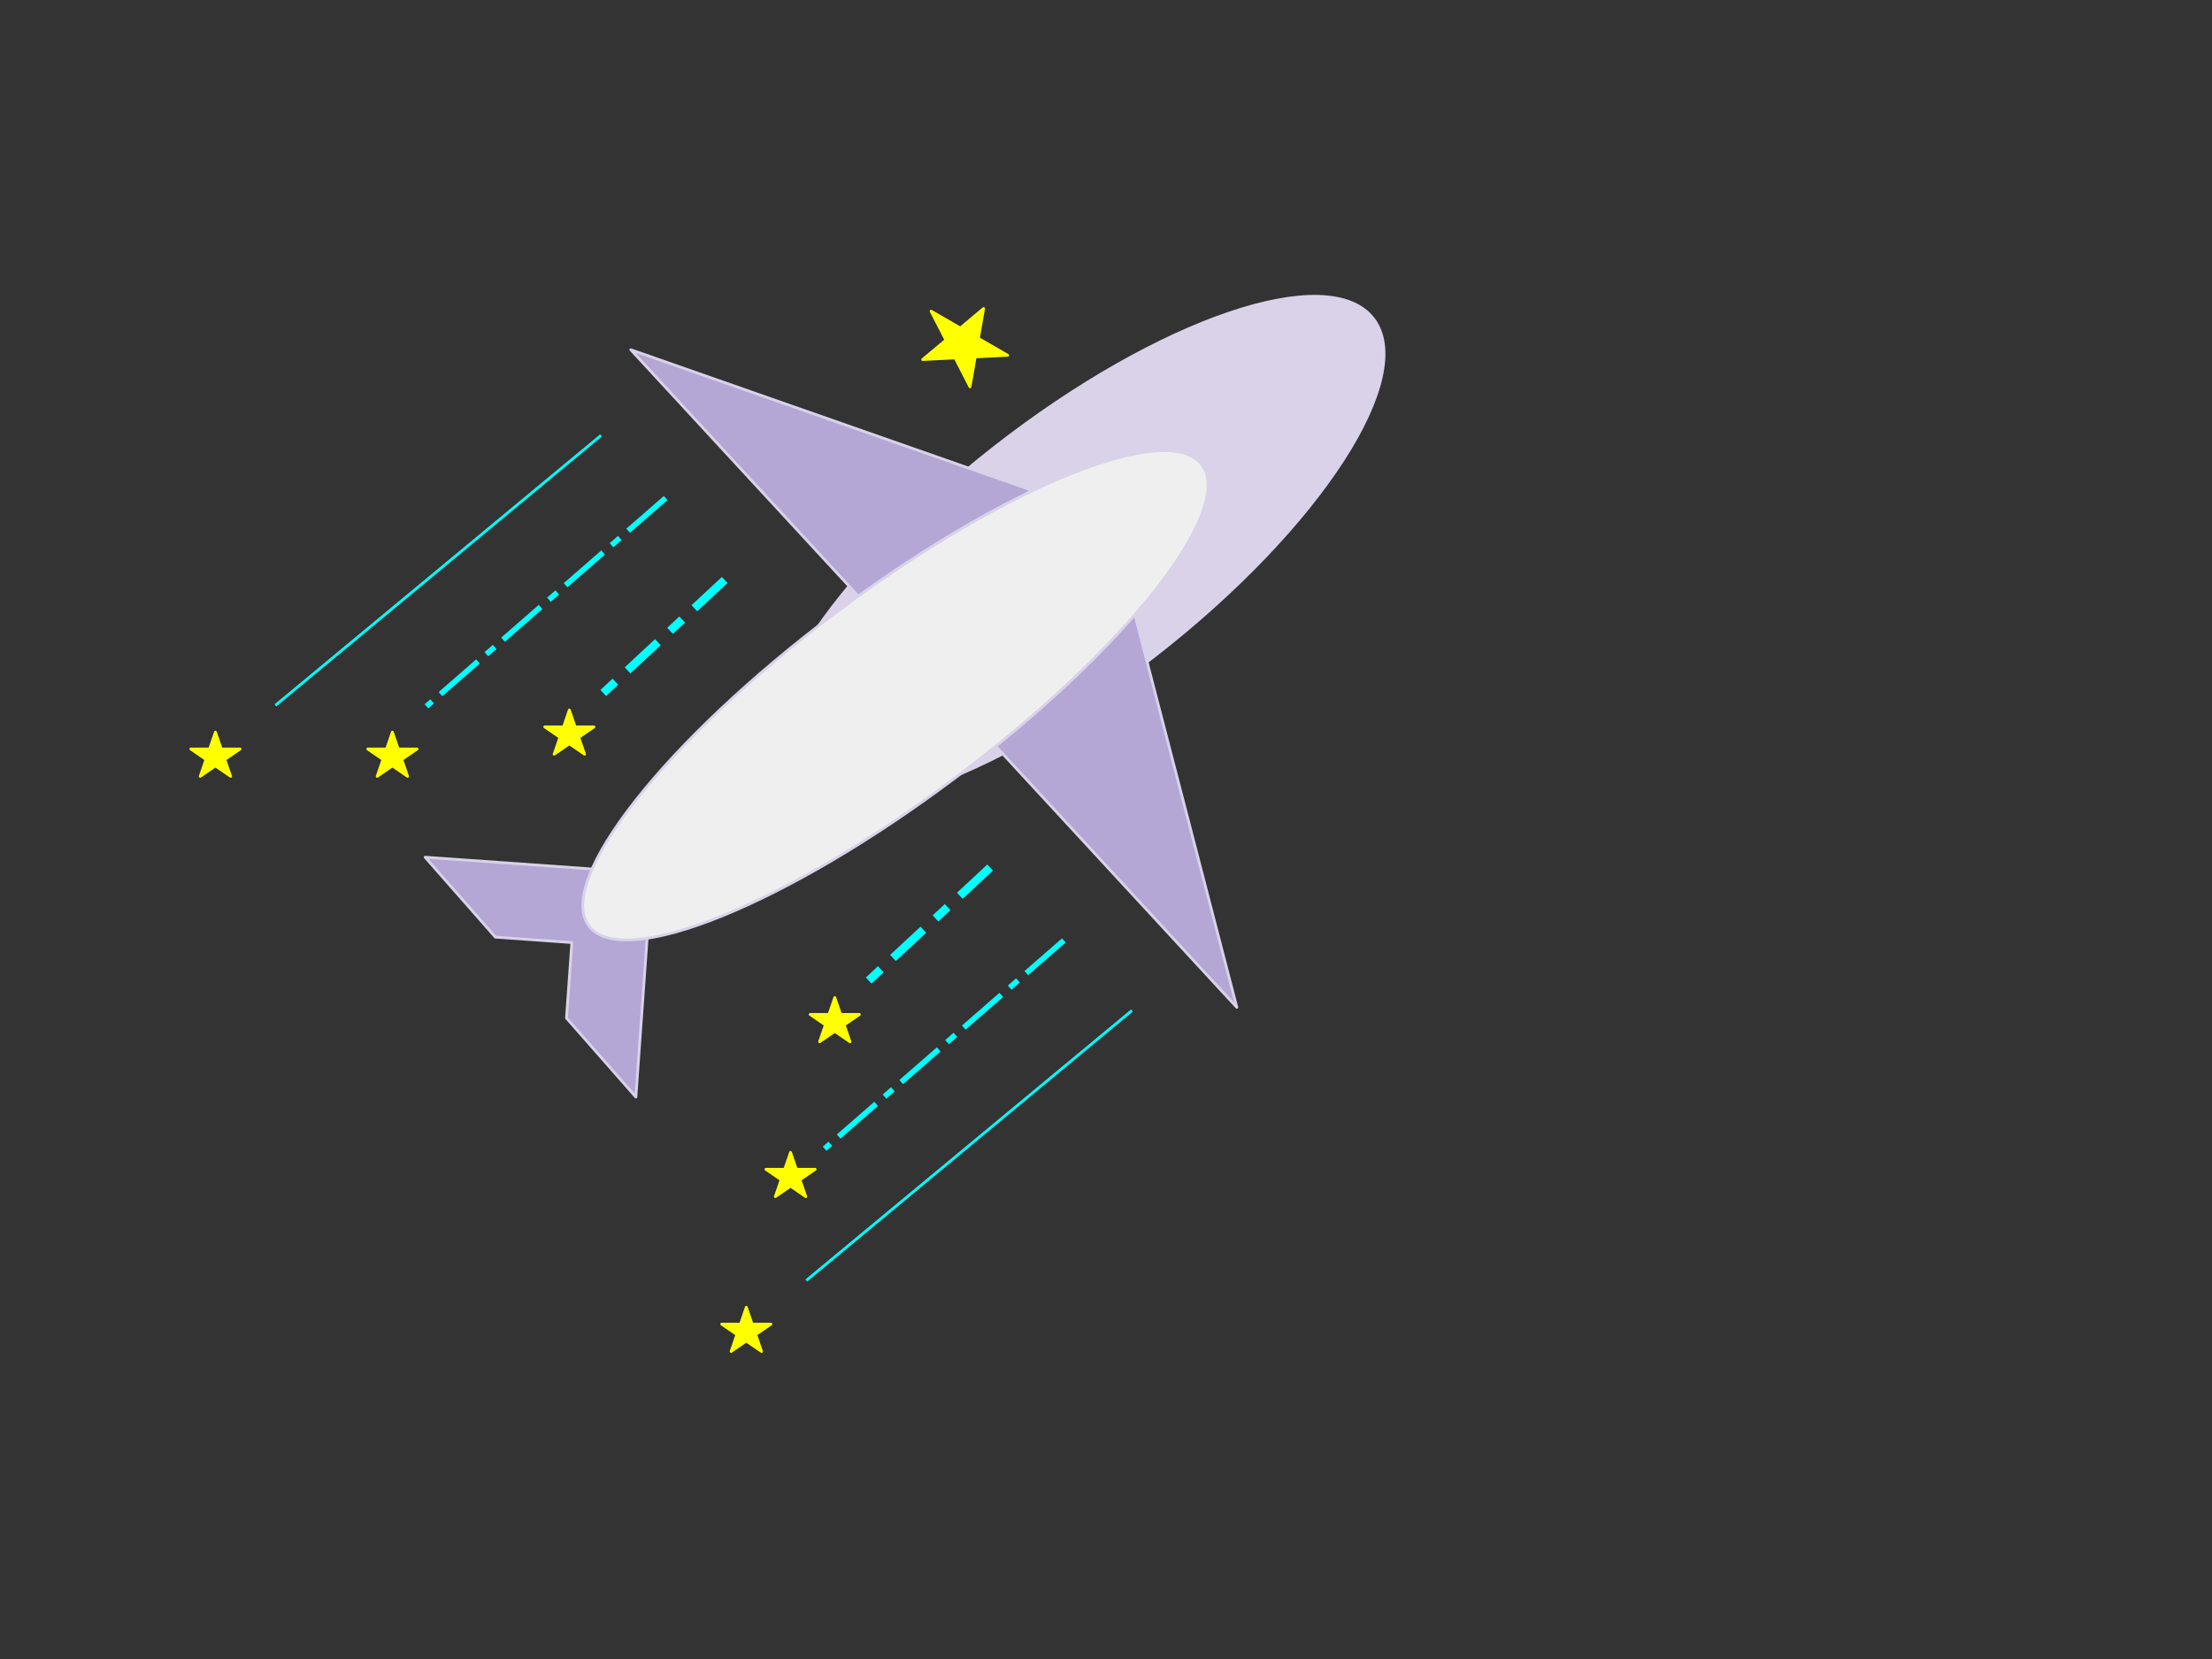 <?xml version="1.0" standalone="yes"?>

<svg version="1.1" viewBox="0.0 0.0 800.0 600.0" fill="none" stroke="none" stroke-linecap="square" stroke-miterlimit="10" xmlns="http://www.w3.org/2000/svg" xmlns:xlink="http://www.w3.org/1999/xlink"><rect x="0.0" y="0.0" width="800.0" height="600.0" fill="#333333" stroke="none"/><clipPath id="p.0"><path d="m0 0l800.0 0l0 600.0l-800.0 0l0 -600.0z" clip-rule="nonzero"></path></clipPath><g clip-path="url(#p.0)"><path fill="#000000" fill-opacity="0.0" d="m0 0l800.0 0l0 600.0l-800.0 0z" fill-rule="nonzero"></path><path fill="#d9d2e9" d="m281.31 283.32c-16.177 -20.708 18.907 -75.139 78.362 -121.575l0 0c59.455 -46.435 120.768 -67.291 136.945 -46.583l0 0c16.177 20.708 -18.907 75.139 -78.362 121.575l0 0c-59.455 46.435 -120.768 67.291 -136.945 46.583z" fill-rule="nonzero"></path><path stroke="#d9d2e9" stroke-width="1.0" stroke-linejoin="round" stroke-linecap="butt" d="m281.31 283.32c-16.177 -20.708 18.907 -75.139 78.362 -121.575l0 0c59.455 -46.435 120.768 -67.291 136.945 -46.583l0 0c16.177 20.708 -18.907 75.139 -78.362 121.575l0 0c-59.455 46.435 -120.768 67.291 -136.945 46.583z" fill-rule="nonzero"></path><path fill="#b4a7d6" d="m235.707 315.811l-5.732 80.945l-25.094 -28.558l1.934 -27.314l-27.654 -1.956l-25.407 -28.913z" fill-rule="nonzero"></path><path stroke="#d9d2e9" stroke-width="1.0" stroke-linejoin="round" stroke-linecap="butt" d="m235.707 315.811l-5.732 80.945l-25.094 -28.558l1.934 -27.314l-27.654 -1.956l-25.407 -28.913z" fill-rule="nonzero"></path><path fill="#b4a7d6" d="m356.05 265.462l52.913 -48.819l38.362 147.685z" fill-rule="nonzero"></path><path stroke="#d9d2e9" stroke-width="1.0" stroke-linejoin="round" stroke-linecap="butt" d="m356.05 265.462l52.913 -48.819l38.362 147.685z" fill-rule="nonzero"></path><path fill="#b4a7d6" d="m320.05 226.045l52.913 -48.819l-144.819 -50.74z" fill-rule="nonzero"></path><path stroke="#d9d2e9" stroke-width="1.0" stroke-linejoin="round" stroke-linecap="butt" d="m320.05 226.045l52.913 -48.819l-144.819 -50.74z" fill-rule="nonzero"></path><path fill="#efefef" d="m212.995 334.879l0 0c-12.246 -16.264 27.456 -66.796 88.677 -112.866l0 0c61.221 -46.07 120.778 -70.233 133.024 -53.969l0 0c12.246 16.264 -27.456 66.796 -88.677 112.866l0 0c-61.221 46.07 -120.778 70.233 -133.024 53.969z" fill-rule="nonzero"></path><path stroke="#d9d2e9" stroke-width="1.0" stroke-linejoin="round" stroke-linecap="butt" d="m212.995 334.879l0 0c-12.246 -16.264 27.456 -66.796 88.677 -112.866l0 0c61.221 -46.07 120.778 -70.233 133.024 -53.969l0 0c12.246 16.264 -27.456 66.796 -88.677 112.866l0 0c-61.221 46.07 -120.778 70.233 -133.024 53.969z" fill-rule="nonzero"></path><path fill="#000000" fill-opacity="0.0" d="m217.0 157.777l-117.008 97.008" fill-rule="nonzero"></path><path stroke="#00ffff" stroke-width="1.0" stroke-linejoin="round" stroke-linecap="butt" d="m217.0 157.777l-117.008 97.008" fill-rule="nonzero"></path><path fill="#000000" fill-opacity="0.0" d="m409.0 365.777l-117.008 97.008" fill-rule="nonzero"></path><path stroke="#00ffff" stroke-width="1.0" stroke-linejoin="round" stroke-linecap="butt" d="m409.0 365.777l-117.008 97.008" fill-rule="nonzero"></path><path fill="#000000" fill-opacity="0.0" d="m240.0 180.777l-85.008 74.016" fill-rule="nonzero"></path><path stroke="#00ffff" stroke-width="2.0" stroke-linejoin="round" stroke-linecap="butt" stroke-dasharray="16.0,6.0,2.0,6.0" d="m240.0 180.777l-85.008 74.016" fill-rule="nonzero"></path><path fill="#000000" fill-opacity="0.0" d="m384.0 340.777l-85.008 74.016" fill-rule="nonzero"></path><path stroke="#00ffff" stroke-width="2.0" stroke-linejoin="round" stroke-linecap="butt" stroke-dasharray="16.0,6.0,2.0,6.0" d="m384.0 340.777l-85.008 74.016" fill-rule="nonzero"></path><path fill="#000000" fill-opacity="0.0" d="m261.0 210.777l-42.992 40.0" fill-rule="nonzero"></path><path stroke="#00ffff" stroke-width="3.0" stroke-linejoin="round" stroke-linecap="butt" stroke-dasharray="12.0,9.0,3.0,9.0" d="m261.0 210.777l-42.992 40.0" fill-rule="nonzero"></path><path fill="#000000" fill-opacity="0.0" d="m357.0 314.777l-42.992 40.0" fill-rule="nonzero"></path><path stroke="#00ffff" stroke-width="3.0" stroke-linejoin="round" stroke-linecap="butt" stroke-dasharray="12.0,9.0,3.0,9.0" d="m357.0 314.777l-42.992 40.0" fill-rule="nonzero"></path><path fill="#ffff00" d="m197 262.888l6.809 6.1035156E-5l2.104 -6.111l2.104 6.111l6.809 -6.1035156E-5l-5.509 3.777l2.104 6.111l-5.509 -3.777l-5.509 3.777l2.104 -6.111z" fill-rule="nonzero"></path><path stroke="#ffff00" stroke-width="1.0" stroke-linejoin="round" stroke-linecap="butt" d="m197 262.888l6.809 6.1035156E-5l2.104 -6.111l2.104 6.111l6.809 -6.1035156E-5l-5.509 3.777l2.104 6.111l-5.509 -3.777l-5.509 3.777l2.104 -6.111z" fill-rule="nonzero"></path><path fill="#ffff00" d="m133 270.888l6.809 6.1035156E-5l2.104 -6.111l2.104 6.111l6.809 -6.1035156E-5l-5.509 3.777l2.104 6.111l-5.509 -3.777l-5.509 3.777l2.104 -6.111z" fill-rule="nonzero"></path><path stroke="#ffff00" stroke-width="1.0" stroke-linejoin="round" stroke-linecap="butt" d="m133 270.888l6.809 6.1035156E-5l2.104 -6.111l2.104 6.111l6.809 -6.1035156E-5l-5.509 3.777l2.104 6.111l-5.509 -3.777l-5.509 3.777l2.104 -6.111z" fill-rule="nonzero"></path><path fill="#ffff00" d="m69 270.888l6.809 6.1035156E-5l2.104 -6.111l2.104 6.111l6.809 -6.1035156E-5l-5.509 3.777l2.104 6.111l-5.509 -3.777l-5.509 3.777l2.104 -6.111z" fill-rule="nonzero"></path><path stroke="#ffff00" stroke-width="1.0" stroke-linejoin="round" stroke-linecap="butt" d="m69 270.888l6.809 6.1035156E-5l2.104 -6.111l2.104 6.111l6.809 -6.1035156E-5l-5.509 3.777l2.104 6.111l-5.509 -3.777l-5.509 3.777l2.104 -6.111z" fill-rule="nonzero"></path><path fill="#ffff00" d="m293 366.888l6.809 6.1035156E-5l2.104 -6.111l2.104 6.111l6.809 -6.1035156E-5l-5.509 3.777l2.104 6.111l-5.509 -3.777l-5.509 3.777l2.104 -6.111z" fill-rule="nonzero"></path><path stroke="#ffff00" stroke-width="1.0" stroke-linejoin="round" stroke-linecap="butt" d="m293 366.888l6.809 6.1035156E-5l2.104 -6.111l2.104 6.111l6.809 -6.1035156E-5l-5.509 3.777l2.104 6.111l-5.509 -3.777l-5.509 3.777l2.104 -6.111z" fill-rule="nonzero"></path><path fill="#ffff00" d="m277 422.888l6.809 6.1035156E-5l2.104 -6.111l2.104 6.111l6.809 -6.1035156E-5l-5.509 3.777l2.104 6.111l-5.509 -3.777l-5.509 3.777l2.104 -6.111z" fill-rule="nonzero"></path><path stroke="#ffff00" stroke-width="1.0" stroke-linejoin="round" stroke-linecap="butt" d="m277 422.888l6.809 6.1035156E-5l2.104 -6.111l2.104 6.111l6.809 -6.1035156E-5l-5.509 3.777l2.104 6.111l-5.509 -3.777l-5.509 3.777l2.104 -6.111z" fill-rule="nonzero"></path><path fill="#ffff00" d="m261 478.888l6.809 6.1035156E-5l2.104 -6.111l2.104 6.111l6.809 -6.1035156E-5l-5.509 3.777l2.104 6.111l-5.509 -3.777l-5.509 3.777l2.104 -6.111z" fill-rule="nonzero"></path><path stroke="#ffff00" stroke-width="1.0" stroke-linejoin="round" stroke-linecap="butt" d="m261 478.888l6.809 6.1035156E-5l2.104 -6.111l2.104 6.111l6.809 -6.1035156E-5l-5.509 3.777l2.104 6.111l-5.509 -3.777l-5.509 3.777l2.104 -6.111z" fill-rule="nonzero"></path><path fill="#ffff00" d="m336.728 112.529l10.587 6.1l8.42 -7.054l-1.878 10.823l10.587 6.099l-11.747 0.59l-1.877 10.823l-5.383 -10.459l-11.747 0.59l8.421 -7.054z" fill-rule="nonzero"></path><path stroke="#ffff00" stroke-width="1.0" stroke-linejoin="round" stroke-linecap="butt" d="m336.728 112.529l10.587 6.1l8.42 -7.054l-1.878 10.823l10.587 6.099l-11.747 0.59l-1.877 10.823l-5.383 -10.459l-11.747 0.59l8.421 -7.054z" fill-rule="nonzero"></path></g></svg>

